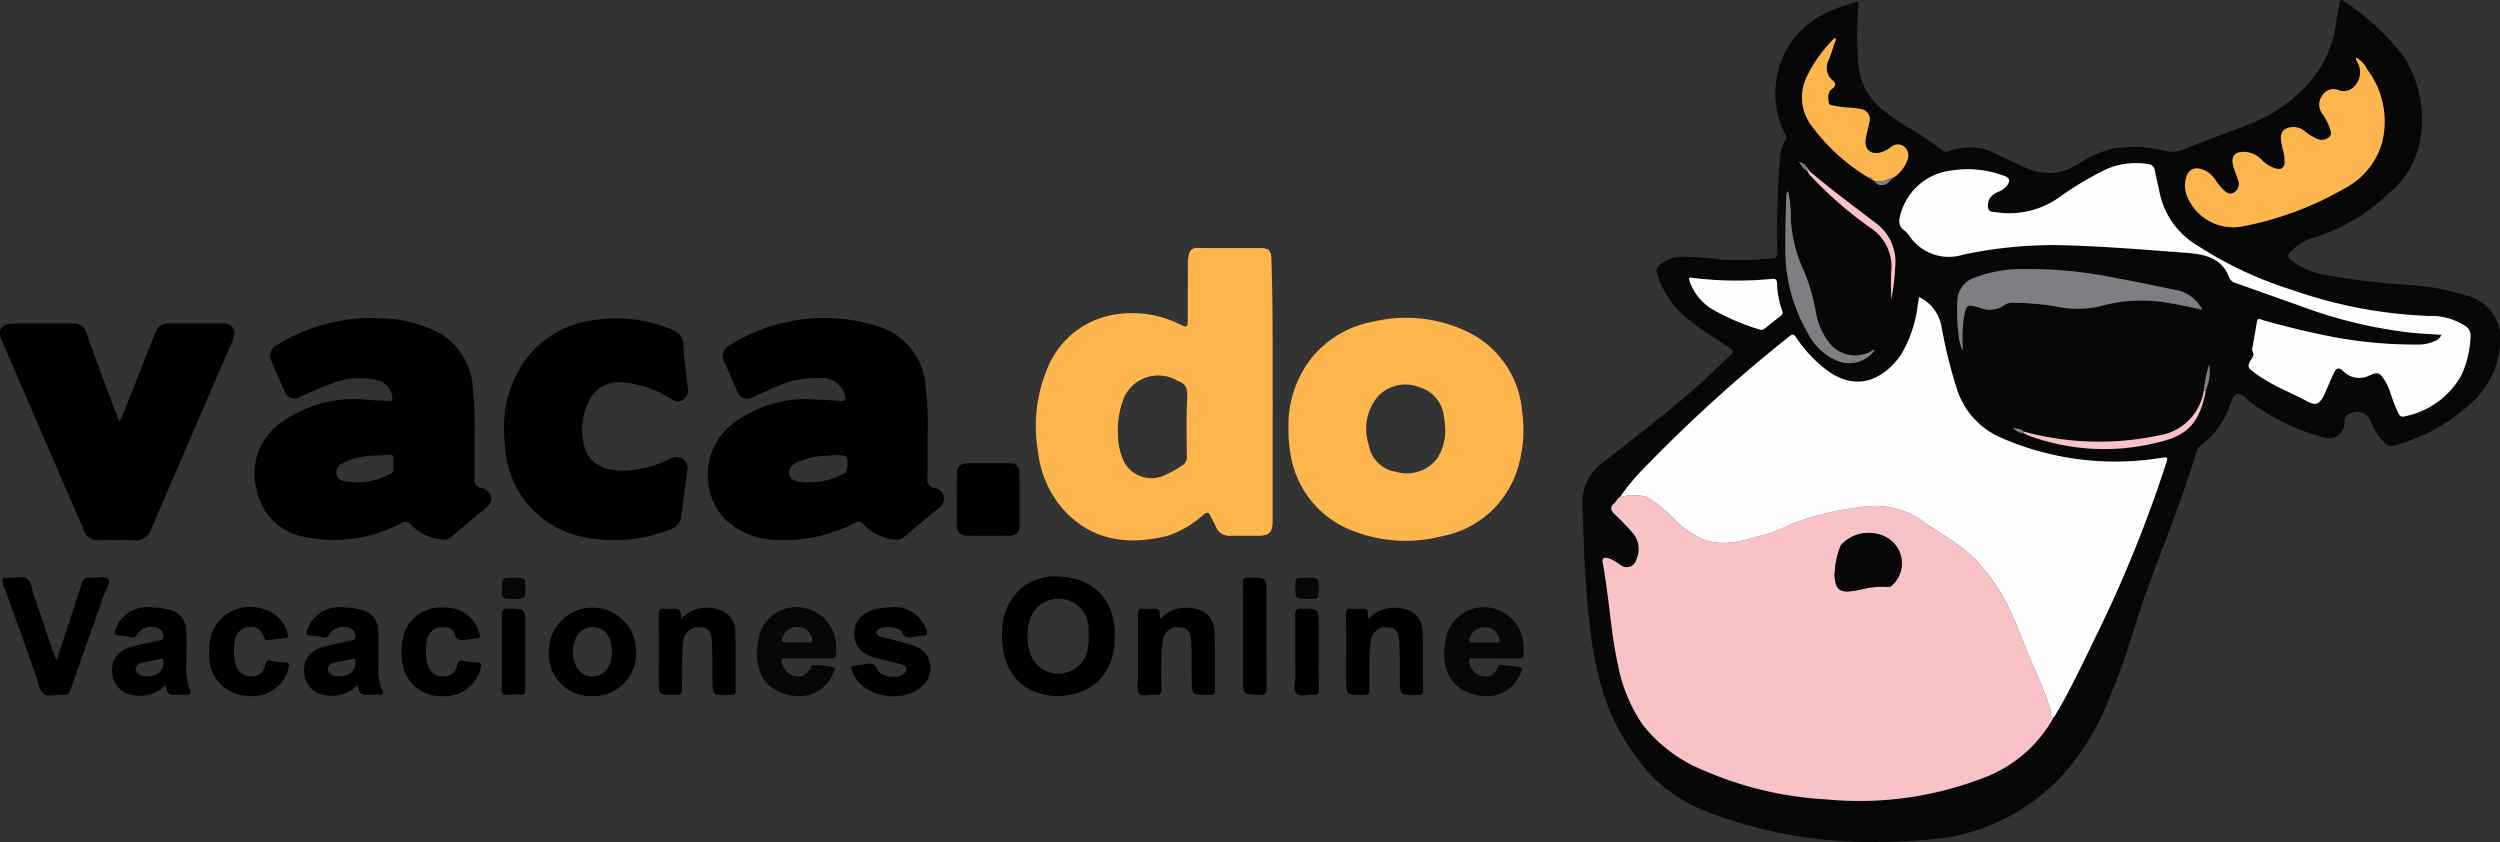 <svg id="Grupo_2" data-name="Grupo 2" xmlns="http://www.w3.org/2000/svg" xmlns:xlink="http://www.w3.org/1999/xlink" width="193" height="65" viewBox="0 0 193 65">
    <rect x="0" y="0" width="193" height="65" fill="#333333" stroke="none"/>
    <defs>
      <clipPath id="clip-path">
        <rect id="Rectángulo_1" data-name="Rectángulo 1" width="193" height="65" fill="none"/>
      </clipPath>
    </defs>
    <g id="Grupo_1" data-name="Grupo 1" clip-path="url(#clip-path)">
      <path id="Trazado_1" data-name="Trazado 1" d="M145.009,65a35.184,35.184,0,0,1-12.7-2.138,12.689,12.689,0,0,1-4.669-2.825,17.25,17.25,0,0,1-3.864-6.523,27.519,27.519,0,0,1-1.093-5.7c-.34-2.9-.41-5.811-.517-8.723a3.832,3.832,0,0,1,1.517-3.342c2.547-1.993,5.123-3.948,7.538-6.1.813-.726,1.584-1.5,2.39-2.232.266-.242.2-.357-.058-.542-1.06-.747-2.191-1.387-3.2-2.211a7.215,7.215,0,0,1-2.416-3.49.6.6,0,0,1,.188-.73,2.767,2.767,0,0,1,1.715-.633,20.863,20.863,0,0,1,2.94.227,28.8,28.8,0,0,0,4.036-.083c.316-.017.4-.147.385-.459a65.76,65.76,0,0,1,.237-7.426,2.133,2.133,0,0,1,.337-1.135.492.492,0,0,0,.029-.595,7.013,7.013,0,0,1,.551-7.208,7.239,7.239,0,0,1,3.4-2.469c.464-.185.949-.317,1.42-.487.28-.1.332,0,.3.263a24.449,24.449,0,0,0-.016,4.318,4.93,4.93,0,0,0,1.853,3.693,16.784,16.784,0,0,0,2.085,1.45,22.962,22.962,0,0,1,2.542,1.7.359.359,0,0,0,.419.1,4.474,4.474,0,0,1,3.9.265c.722.331,1.439.674,2.162,1a4.077,4.077,0,0,0,4-.3,8.4,8.4,0,0,1,2.787-1.216,10.027,10.027,0,0,1,4.007.212,2.157,2.157,0,0,0,1.349-.14c1.521-.613,3.075-1.144,4.6-1.749a11.986,11.986,0,0,0,5.326-3.647,8.659,8.659,0,0,0,1.858-4.385c.057-.5.18-.986.262-1.48.035-.208.091-.353.319-.182a19.011,19.011,0,0,1,4.658,4.32,9.066,9.066,0,0,1,1.27,6.338,6.76,6.76,0,0,1-2.5,4.235,14.447,14.447,0,0,1-5.809,3.4,4.094,4.094,0,0,0-1.667,1.016c-.3.288-.29.49.039.742a6.337,6.337,0,0,0,2.6,1.105,63.387,63.387,0,0,0,6.684.782,17.684,17.684,0,0,1,4.162.788,3.464,3.464,0,0,1,2.614,4.1,6.8,6.8,0,0,1-2.5,4.477,13.823,13.823,0,0,1-5.665,3.021.642.642,0,0,1-.658-.155,4.545,4.545,0,0,1-1.134-1.718,1.114,1.114,0,0,0-1.484-.654.7.7,0,0,0-.544.714,1.186,1.186,0,0,1-1.6,1.176,16.26,16.26,0,0,1-5.534-2.638c-.383-.259-.761-.784-1.15-.708-.405.079-.461.743-.669,1.148a6.5,6.5,0,0,1-2.256,2.914.476.476,0,0,0-.181.3c-1.093,3.644-2.549,7.158-3.837,10.731-.964,2.673-1.659,5.439-2.8,8.052a19.848,19.848,0,0,1-3.618,6.148,15.559,15.559,0,0,1-9.632,5.024,41.958,41.958,0,0,1-4.7.258M139.65,13.132a1.342,1.342,0,0,0-.767-.654c.17.248.278.547.584.669l.126.142c.053.2.217.307.344.446a29.689,29.689,0,0,0,4.428,3.832,3.584,3.584,0,0,1,1.644,3.365c-.057.82-.01,1.648-.01,2.172a15.373,15.373,0,0,0,.306-2.45,3.721,3.721,0,0,0-1.6-3.514c-1.689-1.29-3.4-2.553-5.017-3.932a.062.062,0,0,0-.034-.077m30.634,17.017a3.892,3.892,0,0,0,.273-2.007,9.089,9.089,0,0,0-.423,2.026,4.145,4.145,0,0,1-3.478,3.45,22.133,22.133,0,0,1-10.431-.3c-.229-.256-.542-.212-.83-.266a1.448,1.448,0,0,0,.84.408c.174.076.345.161.523.226a16.912,16.912,0,0,0,9.844.469c2.17-.5,3.2-1.405,3.682-4M144.247,13.7a.288.288,0,0,0,.247.147l.174.089a.712.712,0,0,0,1.176.079c.134-.127.281-.241.423-.36a2.841,2.841,0,0,0,.986-1.307.888.888,0,0,0-.265-1.038.785.785,0,0,0-1.006.042,2.416,2.416,0,0,1-.825.421c-.744.178-1.242-.249-1.132-1,.065-.444.2-.877.279-1.321a.781.781,0,0,0-.673-1.033,4.668,4.668,0,0,0-.714-.107,8.172,8.172,0,0,1-1.436-.175c-.133-.037-.272-.02-.3-.207-.059-.389-.1-.824.236-1.062.361-.256.309-.455.05-.676a1.232,1.232,0,0,1-.3-1.543c.174-.452.323-.915.476-1.375.032-.1.171-.2-.014-.341a10.75,10.75,0,0,0-2.18,3.051,3.624,3.624,0,0,0,.51,3.857,14.825,14.825,0,0,0,4.286,3.859M158.535,55.39a1.9,1.9,0,0,0,.124-.164c1.3-2.173,2.342-4.486,3.462-6.754a100.471,100.471,0,0,0,5.062-12.584c.206-.615.213-.617-.422-.522a22.039,22.039,0,0,1-12.357-1.6,6.11,6.11,0,0,1-3.386-3.9,35.362,35.362,0,0,1-1.134-4.647,3.156,3.156,0,0,0-1.731-2.283c-.041.25-.066.454-.108.655a9.61,9.61,0,0,1-1.323,3.855c-1.491,2.063-3.653,2.831-5.955.933a10.316,10.316,0,0,1-2.089-2.295c-.158-.24-.252-.35-.538-.11a115.588,115.588,0,0,0-11.11,10.058,17.155,17.155,0,0,0-1.962,2.342c-.212.106-.282.345-.452.49-.329.282-.281.523.019.81.474.454.939.922,1.367,1.42a1.888,1.888,0,0,1,.329,2.09.77.77,0,0,1-1.277.4,3.221,3.221,0,0,0-.856-.476c-.312-.085-.559-.08-.456.386s.154.923.224,1.386c.319,2.11.467,4.245.923,6.335a12.292,12.292,0,0,0,1.9,4.69,11.475,11.475,0,0,0,4.847,3.616,27.27,27.27,0,0,0,9.324,2.189,26.58,26.58,0,0,0,12.15-1.65,10.311,10.311,0,0,0,5.429-4.666m29.941-29.545a.842.842,0,0,1-.547.505,2.983,2.983,0,0,1-1.262.25,34.076,34.076,0,0,1-7.553-.792c-1.487-.308-2.958-.682-4.42-1.092-.157-.044-.385-.225-.448.107-.132.7-.234,1.4-.374,2.1-.044.218.209.357.043.626-.477.775-.452.792.264,1.316.167.122.341.236.516.347,1.1.7,2.312,1.167,3.453,1.781.587.315.873.228,1.206-.372.126-.226.217-.471.323-.708.177-.4.338-.8.536-1.183.16-.309.345-.411.668-.1a1.716,1.716,0,0,0,2.006.367c.709-.311.814-.258,1.256.423a4.255,4.255,0,0,1,.385.85,13.287,13.287,0,0,0,.609,1.6c.109.207.221.346.478.273a6.417,6.417,0,0,0,4.428-3.215,7.905,7.905,0,0,0,.681-2.92.843.843,0,0,0-.391-.832,4.8,4.8,0,0,0-2.8-.783,35.875,35.875,0,0,1-10.593-2.014,29.532,29.532,0,0,1-7.3-3.425,6.2,6.2,0,0,1-2.891-3.963c-.119-.613-.275-1.219-.4-1.831a.531.531,0,0,0-.5-.486,5.739,5.739,0,0,0-3.245.392,24.837,24.837,0,0,0-3.6,2.148,6.637,6.637,0,0,1-4.912,1.17c-.22-.041-.532.013-.6-.3a1.008,1.008,0,0,1,.236-.923,1.783,1.783,0,0,1,.61-.386,1.447,1.447,0,0,0,.613-.465c.257-.365.186-.591-.239-.731a7.951,7.951,0,0,0-4.073-.413,4.615,4.615,0,0,0-3.879,3.243c-.16.512-.276,1,.27,1.392a2.273,2.273,0,0,1,.474.549,3.673,3.673,0,0,0,4.034,1.314,33.209,33.209,0,0,1,7.4-.739c3.316.073,6.62.348,9.925.6,1.4.106,2.684.407,3.252,1.935a.738.738,0,0,0,.511.4c1.6.558,3.187,1.135,4.784,1.693a36.01,36.01,0,0,0,8.933,2.153c.7.057,1.4.093,2.134.141m-6.58-21.4c-.052.205.074.32.141.45a1.545,1.545,0,0,1-.258,1.745,1.092,1.092,0,0,1-1.287.3,1,1,0,0,0-1.161.361,1.2,1.2,0,0,0-.138,1.363,4.854,4.854,0,0,1,.633,1.129c.068.258.241.547-.009.779a.877.877,0,0,1-.925.157,4.284,4.284,0,0,1-.929-.56,1.367,1.367,0,0,0-1.548-.209c-.512.342-.312.935-.22,1.446.027.153.095.3.118.453a3.4,3.4,0,0,1,.058.671c-.021.415-.246.583-.662.49a2.591,2.591,0,0,1-1.169-.738,1.922,1.922,0,0,0-1.147-.546c-.879-.084-1.221.33-.962,1.19.1.348.265.68.362,1.029a.754.754,0,0,1-.332.906c-.345.219-.6-.01-.825-.217a4.045,4.045,0,0,1-.559-.678,2.271,2.271,0,0,0-.595-.645c-.756-.486-1.587-.527-1.778.672a2.185,2.185,0,0,0,.167,1.222,3.831,3.831,0,0,0,4.114,2.286,25.093,25.093,0,0,0,7.98-2.937,5.816,5.816,0,0,0,2.913-3.5,6.65,6.65,0,0,0-1.116-5.68,2.168,2.168,0,0,0-.865-.937M151.508,27.032a1.572,1.572,0,0,0,.02-.23,9.8,9.8,0,0,1,.077-2.231c.192-1.1.2-1.1,1.286-.805a1.911,1.911,0,0,0,1.869-.228,1.1,1.1,0,0,1,.693-.162,20.093,20.093,0,0,1,3.141.258,8.051,8.051,0,0,0,3.444.03,11.845,11.845,0,0,1,5.624-.229c.789.122,1.566.3,2.357.48a2.925,2.925,0,0,0-1.822-1.481c-1.523-.3-3.037-.644-4.564-.914a34.322,34.322,0,0,0-7.4-.749,10.377,10.377,0,0,0-3.849.686,1.9,1.9,0,0,0-1.268,1.739,13.468,13.468,0,0,0,.079,2.547,3.475,3.475,0,0,0,.312,1.289m-20.794-5.576c-.384-.087-.332.077-.253.3a4.1,4.1,0,0,0,1.656,2.068,17.605,17.605,0,0,0,3.741,1.615.361.361,0,0,0,.38-.08c.4-.325.811-.644,1.219-.962a.309.309,0,0,0,.135-.4,6.942,6.942,0,0,1-.4-2.137c-.017-.269-.11-.356-.384-.332a27.481,27.481,0,0,1-6.09-.072m7.336-6.683c-.183.15-.147.333-.152.5-.036,1.316-.078,2.631-.062,3.948a12.623,12.623,0,0,0,1.687,6.409,4.5,4.5,0,0,0,2.208,2.175,2.436,2.436,0,0,0,2.986-.755c-.093-.055-.16.011-.234.051a2.529,2.529,0,0,1-3.113-.46,5.173,5.173,0,0,1-1.171-2.454,14.777,14.777,0,0,0-.925-3.24,10.748,10.748,0,0,1-1.022-4.048,9.6,9.6,0,0,0-.2-2.126" fill="#080707"/>
      <path id="Trazado_2" data-name="Trazado 2" d="M158.535,55.39a10.312,10.312,0,0,1-5.429,4.666,26.58,26.58,0,0,1-12.15,1.65,27.268,27.268,0,0,1-9.324-2.188,11.475,11.475,0,0,1-4.847-3.616,12.293,12.293,0,0,1-1.9-4.69c-.456-2.09-.6-4.225-.922-6.335-.07-.463-.123-.93-.224-1.386s.144-.47.456-.386a3.218,3.218,0,0,1,.856.476.77.77,0,0,0,1.277-.4,1.888,1.888,0,0,0-.329-2.09c-.427-.5-.892-.966-1.367-1.42-.3-.287-.348-.528-.019-.81.169-.145.24-.383.452-.49a4.048,4.048,0,0,1,1.553-.1,1.394,1.394,0,0,1,.811.267,11.7,11.7,0,0,1,1.84,1.562,7.138,7.138,0,0,0,2.183,1.529c1.684.652,3.285.054,4.874-.37.952-.254,1.824-.8,2.769-1.091a21.751,21.751,0,0,1,4.456-1,6.443,6.443,0,0,1,4.63.891c1.623,1.186,3.475,2.061,4.8,3.661a15.554,15.554,0,0,1,1.934,2.859c.753,1.481,1.279,3.057,1.941,4.575a36.476,36.476,0,0,1,1.45,3.639c.061.193-.122.513.228.6m-13.161-10.1c.209-.028.46.12.7-.108a2.285,2.285,0,0,0-.6-3.775,2.891,2.891,0,0,0-3.178.5.732.732,0,0,0-.223.28,6.6,6.6,0,0,0-.44,2.283c.071,1.035.394,1.294,1.409,1.151.29-.041.576-.107.862-.168a6.817,6.817,0,0,1,1.47-.164" fill="#f8c2c7"/>
      <path id="Trazado_3" data-name="Trazado 3" d="M158.535,55.39c-.35-.084-.167-.4-.228-.6a36.5,36.5,0,0,0-1.45-3.639c-.663-1.518-1.188-3.095-1.941-4.575a15.548,15.548,0,0,0-1.934-2.858c-1.324-1.6-3.176-2.475-4.8-3.661a6.443,6.443,0,0,0-4.63-.891,21.765,21.765,0,0,0-4.455,1c-.946.291-1.817.837-2.769,1.091-1.589.423-3.189,1.021-4.874.37a7.138,7.138,0,0,1-2.183-1.529,11.7,11.7,0,0,0-1.84-1.562,1.394,1.394,0,0,0-.811-.267,4.048,4.048,0,0,0-1.553.1,17.15,17.15,0,0,1,1.963-2.342,115.587,115.587,0,0,1,11.11-10.058c.286-.239.38-.13.538.11a10.316,10.316,0,0,0,2.089,2.295c2.3,1.9,4.465,1.13,5.956-.933a9.612,9.612,0,0,0,1.323-3.855c.042-.2.067-.405.108-.655a3.155,3.155,0,0,1,1.731,2.283,35.381,35.381,0,0,0,1.135,4.647,6.11,6.11,0,0,0,3.385,3.9,22.04,22.04,0,0,0,12.357,1.6c.634-.095.628-.093.422.522a100.439,100.439,0,0,1-5.062,12.584c-1.12,2.268-2.158,4.581-3.462,6.754a1.9,1.9,0,0,1-.124.164" fill="#fefefe"/>
      <path id="Trazado_4" data-name="Trazado 4" d="M188.476,25.846c-.736-.048-1.436-.084-2.134-.141a36.015,36.015,0,0,1-8.933-2.153c-1.6-.558-3.187-1.135-4.784-1.693a.738.738,0,0,1-.511-.4c-.569-1.528-1.852-1.829-3.252-1.936-3.305-.251-6.609-.526-9.925-.6a33.211,33.211,0,0,0-7.4.739,3.673,3.673,0,0,1-4.034-1.314,2.27,2.27,0,0,0-.473-.549c-.546-.389-.43-.88-.27-1.392a4.615,4.615,0,0,1,3.879-3.243,7.951,7.951,0,0,1,4.073.413c.425.14.5.366.239.731a1.448,1.448,0,0,1-.613.465,1.782,1.782,0,0,0-.61.386,1.008,1.008,0,0,0-.236.923c.066.317.379.262.6.3A6.637,6.637,0,0,0,159,15.214a24.837,24.837,0,0,1,3.6-2.148,5.738,5.738,0,0,1,3.245-.392.531.531,0,0,1,.5.486c.124.612.28,1.218.4,1.831a6.2,6.2,0,0,0,2.892,3.963,29.523,29.523,0,0,0,7.3,3.425,35.868,35.868,0,0,0,10.593,2.014,4.8,4.8,0,0,1,2.8.783.844.844,0,0,1,.391.832,7.905,7.905,0,0,1-.681,2.92,6.417,6.417,0,0,1-4.428,3.215c-.257.073-.369-.066-.478-.273a13.311,13.311,0,0,1-.609-1.6,4.259,4.259,0,0,0-.385-.85c-.442-.68-.548-.733-1.256-.422a1.716,1.716,0,0,1-2.006-.367c-.324-.307-.508-.205-.668.1-.2.384-.359.788-.536,1.183-.106.237-.2.482-.323.708-.333.6-.62.687-1.206.372-1.141-.614-2.356-1.081-3.453-1.781-.175-.111-.349-.225-.516-.347-.717-.524-.741-.541-.264-1.316.166-.269-.087-.408-.043-.626.14-.7.242-1.4.374-2.1.062-.332.29-.151.448-.107,1.462.41,2.933.784,4.42,1.092a34.069,34.069,0,0,0,7.553.792,2.981,2.981,0,0,0,1.262-.25.842.842,0,0,0,.547-.505" fill="#fefefe"/>
      <path id="Trazado_5" data-name="Trazado 5" d="M181.9,4.445a2.168,2.168,0,0,1,.865.937,6.65,6.65,0,0,1,1.116,5.68,5.816,5.816,0,0,1-2.913,3.5,25.091,25.091,0,0,1-7.98,2.937,3.831,3.831,0,0,1-4.114-2.286,2.187,2.187,0,0,1-.167-1.222c.192-1.2,1.023-1.158,1.779-.672a2.273,2.273,0,0,1,.595.645,4.043,4.043,0,0,0,.559.678c.224.207.48.435.825.217a.754.754,0,0,0,.332-.906c-.1-.35-.257-.681-.362-1.029-.258-.859.083-1.273.962-1.19a1.921,1.921,0,0,1,1.147.546,2.593,2.593,0,0,0,1.169.738c.416.094.641-.075.662-.49a3.389,3.389,0,0,0-.058-.671c-.023-.153-.09-.3-.118-.453-.091-.51-.291-1.1.22-1.446a1.366,1.366,0,0,1,1.548.209,4.3,4.3,0,0,0,.929.56.877.877,0,0,0,.925-.157c.25-.232.077-.521.009-.779a4.851,4.851,0,0,0-.633-1.129,1.2,1.2,0,0,1,.138-1.363,1,1,0,0,1,1.161-.361,1.092,1.092,0,0,0,1.287-.3,1.545,1.545,0,0,0,.258-1.745c-.067-.13-.194-.245-.141-.45" fill="#fdb54e"/>
      <path id="Trazado_6" data-name="Trazado 6" d="M151.508,27.032a3.475,3.475,0,0,1-.312-1.289,13.46,13.46,0,0,1-.079-2.547,1.9,1.9,0,0,1,1.268-1.739,10.378,10.378,0,0,1,3.849-.686,34.322,34.322,0,0,1,7.4.749c1.528.27,3.042.616,4.564.914a2.925,2.925,0,0,1,1.822,1.481c-.791-.18-1.568-.358-2.357-.48a11.844,11.844,0,0,0-5.624.229,8.053,8.053,0,0,1-3.444-.03,20.1,20.1,0,0,0-3.141-.258,1.1,1.1,0,0,0-.693.162,1.912,1.912,0,0,1-1.869.228c-1.083-.291-1.094-.295-1.286.805a9.805,9.805,0,0,0-.077,2.232,1.572,1.572,0,0,1-.02.23" fill="#7e7e83"/>
      <path id="Trazado_7" data-name="Trazado 7" d="M144.668,13.94l-.173-.088c-.016-.163-.116-.182-.248-.148a14.826,14.826,0,0,1-4.286-3.859,3.623,3.623,0,0,1-.51-3.857,10.751,10.751,0,0,1,2.18-3.051c.185.144.046.244.014.341-.153.46-.3.923-.476,1.375a1.232,1.232,0,0,0,.3,1.543c.258.221.31.42-.05.676-.335.238-.3.673-.236,1.062.028.188.167.171.3.207a8.173,8.173,0,0,0,1.436.175,4.669,4.669,0,0,1,.714.107.781.781,0,0,1,.673,1.033c-.074.443-.214.876-.279,1.321-.11.752.389,1.179,1.132,1a2.415,2.415,0,0,0,.825-.421.785.785,0,0,1,1.006-.042.888.888,0,0,1,.265,1.038,2.842,2.842,0,0,1-.986,1.307c-.526.135-1.008.523-1.6.281" fill="#fdb54e"/>
      <path id="Trazado_8" data-name="Trazado 8" d="M130.714,21.457a27.476,27.476,0,0,0,6.09.072c.273-.023.366.063.383.333a6.951,6.951,0,0,0,.4,2.137.309.309,0,0,1-.135.4c-.408.318-.816.637-1.219.962a.361.361,0,0,1-.381.08,17.605,17.605,0,0,1-3.741-1.615,4.1,4.1,0,0,1-1.656-2.068c-.079-.222-.131-.386.253-.3" fill="#fefefe"/>
      <path id="Trazado_9" data-name="Trazado 9" d="M138.05,14.774a9.6,9.6,0,0,1,.2,2.126,10.748,10.748,0,0,0,1.022,4.048,14.777,14.777,0,0,1,.925,3.24,5.173,5.173,0,0,0,1.171,2.454,2.529,2.529,0,0,0,3.113.46c.073-.04.141-.106.234-.051a2.437,2.437,0,0,1-2.987.755,4.5,4.5,0,0,1-2.208-2.175,12.623,12.623,0,0,1-1.687-6.409c-.016-1.318.026-2.633.062-3.948,0-.166-.031-.349.152-.5" fill="#7e7e83"/>
      <path id="Trazado_10" data-name="Trazado 10" d="M156.225,33.316a22.131,22.131,0,0,0,10.431.3,4.146,4.146,0,0,0,3.479-3.45l.15-.018c-.48,2.6-1.512,3.5-3.682,4a16.912,16.912,0,0,1-9.844-.469c-.178-.066-.349-.15-.523-.226l-.01-.142" fill="#f8c2c7"/>
      <path id="Trazado_11" data-name="Trazado 11" d="M139.685,13.208c1.62,1.379,3.329,2.642,5.017,3.932a3.721,3.721,0,0,1,1.6,3.514A15.37,15.37,0,0,1,146,23.1c0-.524-.047-1.352.01-2.172a3.584,3.584,0,0,0-1.644-3.365,29.677,29.677,0,0,1-4.428-3.832c-.128-.138-.292-.249-.344-.446l.092-.081" fill="#f8c2c7"/>
      <path id="Trazado_12" data-name="Trazado 12" d="M170.284,30.149l-.15.018a9.085,9.085,0,0,1,.423-2.026,3.891,3.891,0,0,1-.273,2.007" fill="#7e7e83"/>
      <path id="Trazado_13" data-name="Trazado 13" d="M144.668,13.94c.591.243,1.073-.146,1.6-.281-.141.12-.288.233-.422.36a.712.712,0,0,1-1.176-.079" fill="#7e7e83"/>
      <path id="Trazado_14" data-name="Trazado 14" d="M139.467,13.147c-.305-.123-.414-.421-.584-.669a1.342,1.342,0,0,1,.767.654l-.183.015" fill="#7e7e83"/>
      <path id="Trazado_15" data-name="Trazado 15" d="M156.225,33.316l.01.142a1.449,1.449,0,0,1-.84-.408c.288.054.6.01.83.266" fill="#7e7e83"/>
      <path id="Trazado_16" data-name="Trazado 16" d="M144.247,13.7c.132-.034.232-.015.248.148a.288.288,0,0,1-.248-.148" fill="#7e7e83"/>
      <path id="Trazado_17" data-name="Trazado 17" d="M139.467,13.147l.183-.015a.062.062,0,0,1,.034.077l-.092.08-.126-.142" fill="#f8c2c7"/>
      <path id="Trazado_18" data-name="Trazado 18" d="M145.374,45.288a6.817,6.817,0,0,0-1.47.164c-.286.061-.572.127-.862.168-1.014.143-1.338-.116-1.409-1.151a6.6,6.6,0,0,1,.44-2.283.732.732,0,0,1,.223-.28,2.891,2.891,0,0,1,3.178-.5,2.285,2.285,0,0,1,.6,3.775c-.237.229-.488.08-.7.108" fill="#080707"/>
      <path id="Trazado_19" data-name="Trazado 19" d="M98.25,31.629q0,4.248,0,8.5c0,1-.237,1.238-1.21,1.237-.674,0-1.348-.015-2.02,0a1.12,1.12,0,0,1-1.174-.75c-.114-.27-.281-.517-.4-.785-.139-.31-.278-.307-.54-.1a7.669,7.669,0,0,1-2.795,1.644c-3.005.725-5.767.411-7.994-2.007a8.1,8.1,0,0,1-1.981-4.5,11.514,11.514,0,0,1,.705-6.386,6.761,6.761,0,0,1,5.723-4.262,8.174,8.174,0,0,1,4.5.811c.593.275.627.256.629-.4q.008-2.163.01-4.326a2.519,2.519,0,0,1,.085-.664.575.575,0,0,1,.656-.5c1.606.02,3.212.008,4.818.009.713,0,.868.163.892.874.13,3.87.08,7.742.1,11.613M86.3,33.506a5,5,0,0,0,.313,1.75,2.391,2.391,0,0,0,3.081,1.52,8.056,8.056,0,0,0,1.546-.831.719.719,0,0,0,.383-.718c-.014-1.493-.052-2.989.027-4.478.035-.659-.043-1.11-.7-1.334-.1-.033-.181-.1-.275-.143a2.911,2.911,0,0,0-3.872,1.356,6.782,6.782,0,0,0-.5,2.878" fill="#fdb54e"/>
      <path id="Trazado_20" data-name="Trazado 20" d="M36.641,33.619c0,1.175.014,2.269-.008,3.362a.593.593,0,0,0,.49.681.9.9,0,0,1,.789.717c.078.412-.186.666-.482.907-.844.69-1.682,1.387-2.5,2.1a1.025,1.025,0,0,1-.848.262,3.8,3.8,0,0,1-2.371-1.161.506.506,0,0,0-.7-.112,11.1,11.1,0,0,1-7.429,1.088,4.581,4.581,0,0,1-3.765-3.636,4.789,4.789,0,0,1,1.924-5.23,9.572,9.572,0,0,1,6.609-1.729c.568.037,1.137.054,1.7.092.226.015.25-.085.236-.28A1.472,1.472,0,0,0,29.2,29.371a5.742,5.742,0,0,0-3.59.245c-.831.28-1.627.665-2.435,1.012a.8.8,0,0,1-1.216-.456c-.333-.74-.666-1.481-.965-2.236a.89.89,0,0,1,.421-1.313,13.285,13.285,0,0,1,4.359-1.755,11.5,11.5,0,0,1,3.266-.3,10.3,10.3,0,0,1,5.163,1.291,5.4,5.4,0,0,1,2.278,3.791,30.93,30.93,0,0,1,.157,3.97m-7.31,1.534c-.069.005-.137.011-.206.015a5.707,5.707,0,0,0-2.687.6.8.8,0,0,0-.455.856c.063.363.361.479.677.539a5.55,5.55,0,0,0,3.536-.615.3.3,0,0,0,.17-.338c-.043-1.368.259-1.074-1.036-1.06" fill="#010101"/>
      <path id="Trazado_21" data-name="Trazado 21" d="M71.605,33.645c0,1.238.015,2.263-.007,3.287a.643.643,0,0,0,.544.747.834.834,0,0,1,.716.658.886.886,0,0,1-.4.9c-.906.75-1.812,1.5-2.71,2.258a.722.722,0,0,1-.566.17,3.855,3.855,0,0,1-2.525-1.178.464.464,0,0,0-.644-.123,11.877,11.877,0,0,1-6,1.318A5.839,5.839,0,0,1,55.9,40.018a5.04,5.04,0,0,1,.45-7.131A9.178,9.178,0,0,1,62.8,30.839c.724.019,1.447.067,2.169.118.276.02.321-.09.281-.333a1.8,1.8,0,0,0-1.946-1.43,7.482,7.482,0,0,0-3.174.573c-.666.285-1.325.586-1.988.879a.822.822,0,0,1-1.249-.491q-.487-1.09-.947-2.191a.9.9,0,0,1,.415-1.319A12.8,12.8,0,0,1,61.053,24.8a13.611,13.611,0,0,1,6.7.381,5.193,5.193,0,0,1,3.677,4.367,25.844,25.844,0,0,1,.18,4.1m-7.328,1.507c-.223.012-.448.014-.67.039a5.338,5.338,0,0,0-2.18.554.83.83,0,0,0-.493.89c.077.377.406.475.741.536a5.575,5.575,0,0,0,3.489-.624.328.328,0,0,0,.2-.27c.179-1.038.05-1.19-.986-1.132l-.1.007" fill="#010101"/>
      <path id="Trazado_22" data-name="Trazado 22" d="M99.475,33.2a8.357,8.357,0,0,1,2.021-5.856,8.029,8.029,0,0,1,4.534-2.52,10.95,10.95,0,0,1,7.4.859,7.51,7.51,0,0,1,4.089,6.175,10.059,10.059,0,0,1-.272,4.024,7.568,7.568,0,0,1-5.918,5.512,11.209,11.209,0,0,1-6.771-.368A7.581,7.581,0,0,1,99.6,34.864a9.514,9.514,0,0,1-.127-1.659m12.1-.1c-.031-.311-.042-.625-.1-.931A2.655,2.655,0,0,0,109.6,29.9a2.934,2.934,0,0,0-3.172.644,3.892,3.892,0,0,0-.773,3.756A2.533,2.533,0,0,0,107.8,36.43a2.944,2.944,0,0,0,3.188-1.089,4.222,4.222,0,0,0,.593-2.234" fill="#fdb54e"/>
      <path id="Trazado_23" data-name="Trazado 23" d="M9.283,32.474c.265-.649.536-1.3.794-1.948q.9-2.29,1.8-4.584c.318-.819.533-.973,1.415-.972,1.278,0,2.555,0,3.832,0,.87,0,1.184.52.84,1.313q-3.151,7.26-6.278,14.53a1.282,1.282,0,0,1-1.387.9c-.9-.039-1.8-.027-2.692-.007a1.083,1.083,0,0,1-1.123-.731Q4.211,35.7,1.929,30.43C1.348,29.083.773,27.735.179,26.394c-.413-.934-.112-1.423.9-1.423q2.253,0,4.506,0a1.007,1.007,0,0,1,1.086.736c.807,2.256,1.652,4.5,2.484,6.745l.127.025" fill="#010101"/>
      <path id="Trazado_24" data-name="Trazado 24" d="M38.917,33.5a9.069,9.069,0,0,1,1.6-5.665,7.756,7.756,0,0,1,5.181-3.1,10.9,10.9,0,0,1,6.22.738,1.253,1.253,0,0,1,.846,1.206c.065,1.069.194,2.134.323,3.2a.91.91,0,0,1-.362,1c-.371.235-.68.042-1.008-.141a8.256,8.256,0,0,0-3.741-1.228A2.551,2.551,0,0,0,45.5,30.884a4.935,4.935,0,0,0-.469,3.187c.212,1.451,1.185,2.166,2.832,2.269a8.421,8.421,0,0,0,3.832-.909.991.991,0,0,1,1.023,0,.921.921,0,0,1,.338.973c-.152,1.117-.307,2.234-.449,3.352a1.168,1.168,0,0,1-.759,1.074,11.788,11.788,0,0,1-7.261.526,7.494,7.494,0,0,1-5.537-6.269c-.088-.621-.116-1.242-.13-1.58" fill="#010101"/>
      <path id="Trazado_25" data-name="Trazado 25" d="M77.37,48.565a4.507,4.507,0,0,1,.566-2.033,3.941,3.941,0,0,1,3.871-2.018c2.841.13,4.455,2.083,4.237,4.954a4.475,4.475,0,0,1-1.354,3.209,4.853,4.853,0,0,1-5.1.6c-1.531-.753-2.357-2.379-2.217-4.712m6.66.554a6.743,6.743,0,0,0,0-.729,2.325,2.325,0,0,0-4.608-.253,4.435,4.435,0,0,0,.036,2.064,2.3,2.3,0,0,0,4.5-.05,3.409,3.409,0,0,0,.073-1.033" fill="#010101"/>
      <path id="Trazado_26" data-name="Trazado 26" d="M4.362,50.991c.674-2.045,1.323-3.96,1.926-5.89.13-.415.311-.564.721-.5.469.069,1.122-.225,1.365.129.193.28-.222.845-.375,1.28C7.155,48.4,6.3,50.8,5.463,53.2c-.111.319-.245.494-.619.448-.508-.062-1.141.2-1.5-.1-.334-.275-.4-.892-.563-1.362C1.935,49.821,1.107,47.454.245,45.1c-.167-.456-.045-.532.375-.5.5.032,1.124-.162,1.465.075s.4.88.56,1.353c.5,1.473,1,2.949,1.5,4.423.048.143.111.28.217.546" fill="#010101"/>
      <path id="Trazado_27" data-name="Trazado 27" d="M27.648,52.841a2.822,2.822,0,0,1-2.594.824,1.847,1.847,0,0,1-1.561-1.633,1.792,1.792,0,0,1,1.252-2.022c.733-.262,1.512-.33,2.256-.544.159-.046.429,0,.437-.268a.661.661,0,0,0-.32-.662,1.341,1.341,0,0,0-1.741.478.308.308,0,0,1-.4.191,7.551,7.551,0,0,0-1.024-.133c-.325-.017-.3-.177-.235-.41a2.56,2.56,0,0,1,2.836-1.76,5.181,5.181,0,0,1,1.329.168A1.625,1.625,0,0,1,29.2,48.714c.034.918.006,1.838.009,2.757a4.15,4.15,0,0,0,.3,1.83c.121.251.045.348-.223.337a5.238,5.238,0,0,0-.672,0c-.532.048-1,.027-.964-.8m-1.488-.629c.841.008,1.326-.422,1.29-1.132-.008-.16-.011-.266-.223-.219-.5.113-1.013.2-1.514.317a.492.492,0,0,0-.412.419c-.021.254.152.4.36.518a1.019,1.019,0,0,0,.5.1" fill="#010101"/>
      <path id="Trazado_28" data-name="Trazado 28" d="M12.838,52.826a2.818,2.818,0,0,1-2.625.836,1.854,1.854,0,0,1-1.54-1.6,1.805,1.805,0,0,1,1.22-2.045c.747-.271,1.545-.34,2.305-.558.155-.044.427,0,.42-.283a.667.667,0,0,0-.339-.652,1.34,1.34,0,0,0-1.732.5c-.093.163-.17.22-.358.179-.268-.06-.545-.081-.817-.12C8.754,49,8.754,49,9,48.4a2.542,2.542,0,0,1,2.751-1.5,5.147,5.147,0,0,1,1.379.185,1.619,1.619,0,0,1,1.247,1.6c.036.762.017,1.526.014,2.289a5.3,5.3,0,0,0,.3,2.349c.1.223.05.322-.2.318a5.345,5.345,0,0,0-.827.006c-.546.077-.87-.087-.831-.818m-1.5-.614c.841.009,1.326-.421,1.291-1.131-.008-.158-.007-.268-.222-.22-.5.113-1.013.2-1.514.317a.493.493,0,0,0-.412.418c-.022.254.151.4.359.518a1.017,1.017,0,0,0,.5.1" fill="#010101"/>
      <path id="Trazado_29" data-name="Trazado 29" d="M115.526,50.824c-.6,0-1.208.011-1.812,0-.295-.008-.348.083-.272.364a1.307,1.307,0,0,0,.989,1.014c.607.1.862-.045,1.225-.687.041-.072.1-.2.144-.193a16.373,16.373,0,0,1,1.637.2c.178.035.032.237-.01.353a2.772,2.772,0,0,1-2.917,1.856c-2.2-.169-3.336-1.772-2.938-4.139a2.993,2.993,0,0,1,4.091-2.5,3.075,3.075,0,0,1,1.954,3.021c.03.718.03.718-.692.719h-1.4m-.943-1.221a7.228,7.228,0,0,1,.824.006c.432.05.415-.178.3-.456a1.083,1.083,0,0,0-1.024-.73,1.119,1.119,0,0,0-1.162.682c-.159.347-.11.555.343.5a6.41,6.41,0,0,1,.721,0" fill="#080707"/>
      <path id="Trazado_30" data-name="Trazado 30" d="M62.375,50.824c-.587,0-1.174,0-1.76,0-.213,0-.312.032-.257.293a1.342,1.342,0,0,0,.99,1.08c.605.109.9-.05,1.236-.669a.8.8,0,0,1,.1-.179,7.025,7.025,0,0,1,1.721.17c.1.12,0,.226-.034.335a2.787,2.787,0,0,1-2.908,1.875c-2.217-.159-3.353-1.768-2.947-4.176a2.982,2.982,0,0,1,4.065-2.471,3.053,3.053,0,0,1,1.971,3.006c.034.736.034.736-.674.736h-1.5M61.5,49.6c.309,0,.62-.018.927.005s.316-.122.249-.341a1.076,1.076,0,0,0-.941-.835,1.124,1.124,0,0,0-1.246.613c-.228.465-.174.555.34.557.223,0,.447,0,.67,0" fill="#080707"/>
      <path id="Trazado_31" data-name="Trazado 31" d="M68.713,46.895a2.564,2.564,0,0,1,2.8,1.75c.091.275.1.422-.248.428a6.4,6.4,0,0,0-.717.093c-.362.048-.682.139-.9-.36-.186-.434-1.468-.531-1.852-.222-.229.185-.155.45.2.565.425.137.867.221,1.3.337a11.986,11.986,0,0,1,1.288.374,1.8,1.8,0,0,1,.608,3.1c-1.438,1.419-4.552.858-5.321-.958-.249-.586-.248-.585.353-.653.188-.021.376-.05.564-.08.422-.068.756-.11.978.445.228.571,1.572.7,2.036.278.277-.251.2-.588-.195-.7-.6-.168-1.2-.293-1.806-.447a4.959,4.959,0,0,1-.685-.226A1.705,1.705,0,0,1,65.948,49a1.824,1.824,0,0,1,1.1-1.789,4.44,4.44,0,0,1,1.665-.317" fill="#010101"/>
      <path id="Trazado_32" data-name="Trazado 32" d="M49.109,50.3a3.3,3.3,0,0,1-3.371,3.441,3.238,3.238,0,0,1-3.366-3.484,3.368,3.368,0,1,1,6.737.043m-1.866.051c.006-1.027-.452-1.769-1.179-1.909-.928-.178-1.641.409-1.8,1.478-.172,1.176.387,2.184,1.267,2.286.034,0,.069,0,.1,0,.978.048,1.6-.671,1.606-1.86" fill="#010101"/>
      <path id="Trazado_33" data-name="Trazado 33" d="M73.871,38.565c0-.66-.007-1.32,0-1.979.008-.587.244-.82.82-.822q1.605,0,3.21,0c.563,0,.795.218.8.783q.021,2.005.009,4.011c0,.548-.249.792-.8.8-1.087.01-2.175.009-3.262,0-.529,0-.773-.26-.78-.814-.009-.66,0-1.32,0-1.979" fill="#010101"/>
      <path id="Trazado_34" data-name="Trazado 34" d="M52.592,47.771a2.737,2.737,0,0,1,2.814-.739,1.752,1.752,0,0,1,1.361,1.755c.041,1.51.017,3.023.032,4.534,0,.257-.1.311-.335.323C55,53.719,55,53.725,55,52.273c0-.92,0-1.842-.042-2.76-.038-.77-.322-1.069-.91-1.089a1.193,1.193,0,0,0-1.3,1.072,28.239,28.239,0,0,0-.092,3.434c0,.707,0,.707-.721.707-1.077,0-1.077,0-1.077-1.078,0-1.7.011-3.406-.008-5.108,0-.368.1-.506.464-.456a3.45,3.45,0,0,0,.466,0c.739,0,.739,0,.818.772" fill="#010101"/>
      <path id="Trazado_35" data-name="Trazado 35" d="M89.564,47.784a2.82,2.82,0,0,1,2.566-.818,1.8,1.8,0,0,1,1.631,1.742c.057,1.544.025,3.092.039,4.638,0,.23-.089.318-.307.292a.33.33,0,0,0-.052,0C92,53.7,92,53.7,92,52.248c0-.938,0-1.876-.046-2.812-.033-.663-.32-.966-.828-1.01a1.18,1.18,0,0,0-1.338.893,9.266,9.266,0,0,0-.13,1.552c-.02.781-.024,1.564,0,2.345.013.359-.115.459-.443.425-.44-.047-1.029.192-1.284-.107-.217-.256-.076-.828-.077-1.26,0-1.616.009-3.232-.01-4.848,0-.349.1-.472.437-.432a4.886,4.886,0,0,0,.569,0c.683,0,.683,0,.712.786" fill="#010101"/>
      <path id="Trazado_36" data-name="Trazado 36" d="M105.625,47.786a2.829,2.829,0,0,1,2.565-.82,1.811,1.811,0,0,1,1.64,1.79c.049,1.527.021,3.057.034,4.586,0,.225-.08.323-.3.3a.306.306,0,0,0-.052,0c-1.446.067-1.441.067-1.447-1.385,0-.938,0-1.876-.046-2.812-.033-.666-.318-.968-.824-1.014a1.177,1.177,0,0,0-1.34.888,9.7,9.7,0,0,0-.133,1.6c-.021.781-.017,1.564,0,2.346.007.3-.094.375-.384.381-1.419.032-1.419.04-1.419-1.367,0-1.616.01-3.232-.008-4.848,0-.342.087-.479.432-.436a4.666,4.666,0,0,0,.569,0c.69,0,.69,0,.713.788" fill="#010101"/>
      <path id="Trazado_37" data-name="Trazado 37" d="M18.063,50.146a3.839,3.839,0,0,0,.141,1.2,1.156,1.156,0,0,0,1.2.864.99.99,0,0,0,1.061-.867c.079-.308.174-.393.482-.326a7.07,7.07,0,0,0,1.078.129c.289.017.328.117.257.393a2.835,2.835,0,0,1-3.1,2.187A3.088,3.088,0,0,1,16.167,50.2,3.129,3.129,0,0,1,20.251,47a2.61,2.61,0,0,1,1.958,1.945c.06.191.059.3-.167.319-.446.047-.892.093-1.335.16-.179.027-.233-.044-.3-.193-.309-.723-.6-.9-1.3-.8a1.193,1.193,0,0,0-.994,1.11c-.038.239-.046.482-.057.6" fill="#010101"/>
      <path id="Trazado_38" data-name="Trazado 38" d="M32.888,50.277a3.368,3.368,0,0,0,.139,1.077,1.157,1.157,0,0,0,1.207.858.987.987,0,0,0,1.055-.873c.08-.317.189-.381.488-.318a7.271,7.271,0,0,0,1.078.128c.3.017.317.135.249.4a2.836,2.836,0,0,1-3,2.191,2.955,2.955,0,0,1-3.022-2.462,4.921,4.921,0,0,1,.037-2.066,2.944,2.944,0,0,1,3.191-2.3,2.676,2.676,0,0,1,2.706,2c.074.244.068.353-.21.37-.258.016-.514.057-.77.094-.426.062-.8.136-.955-.475-.112-.431-.574-.489-1-.472a1.1,1.1,0,0,0-1.016.681,2.61,2.61,0,0,0-.179,1.173" fill="#010101"/>
      <path id="Trazado_39" data-name="Trazado 39" d="M95.955,49.119c0-1.372.009-2.743-.007-4.114,0-.319.089-.408.407-.413,1.416-.02,1.415-.031,1.415,1.375,0,2.4-.008,4.792.008,7.188,0,.387-.1.5-.491.493-1.332-.017-1.332,0-1.332-1.352Z" fill="#010101"/>
      <path id="Trazado_40" data-name="Trazado 40" d="M38.744,50.306c0-.955.012-1.909-.007-2.864-.006-.324.059-.451.419-.454,1.4-.01,1.4-.024,1.4,1.388,0,1.6-.009,3.194.007,4.79,0,.345-.064.518-.45.477a4.523,4.523,0,0,0-.93,0c-.382.039-.456-.127-.448-.474.021-.954.007-1.909.007-2.864" fill="#010101"/>
      <path id="Trazado_41" data-name="Trazado 41" d="M101.812,50.334c0,.955-.01,1.909.005,2.864.005.322-.061.488-.428.445-.441-.051-1.014.182-1.3-.091s-.087-.854-.09-1.3c-.012-1.6,0-3.194-.012-4.79,0-.35.073-.476.45-.476,1.373,0,1.373-.012,1.373,1.367v1.979" fill="#010101"/>
      <path id="Trazado_42" data-name="Trazado 42" d="M39.635,46.236c-.892,0-.892,0-.892-.794,0-.844,0-.844.895-.844.924,0,.924,0,.924.872,0,.766,0,.766-.926.766" fill="#080707"/>
      <path id="Trazado_43" data-name="Trazado 43" d="M100.921,44.6c.894,0,.894,0,.894.9,0,.735,0,.735-.8.735-1.017,0-1.017,0-1.017-.928,0-.709,0-.709.925-.709" fill="#080707"/>
    </g>
  </svg>
  